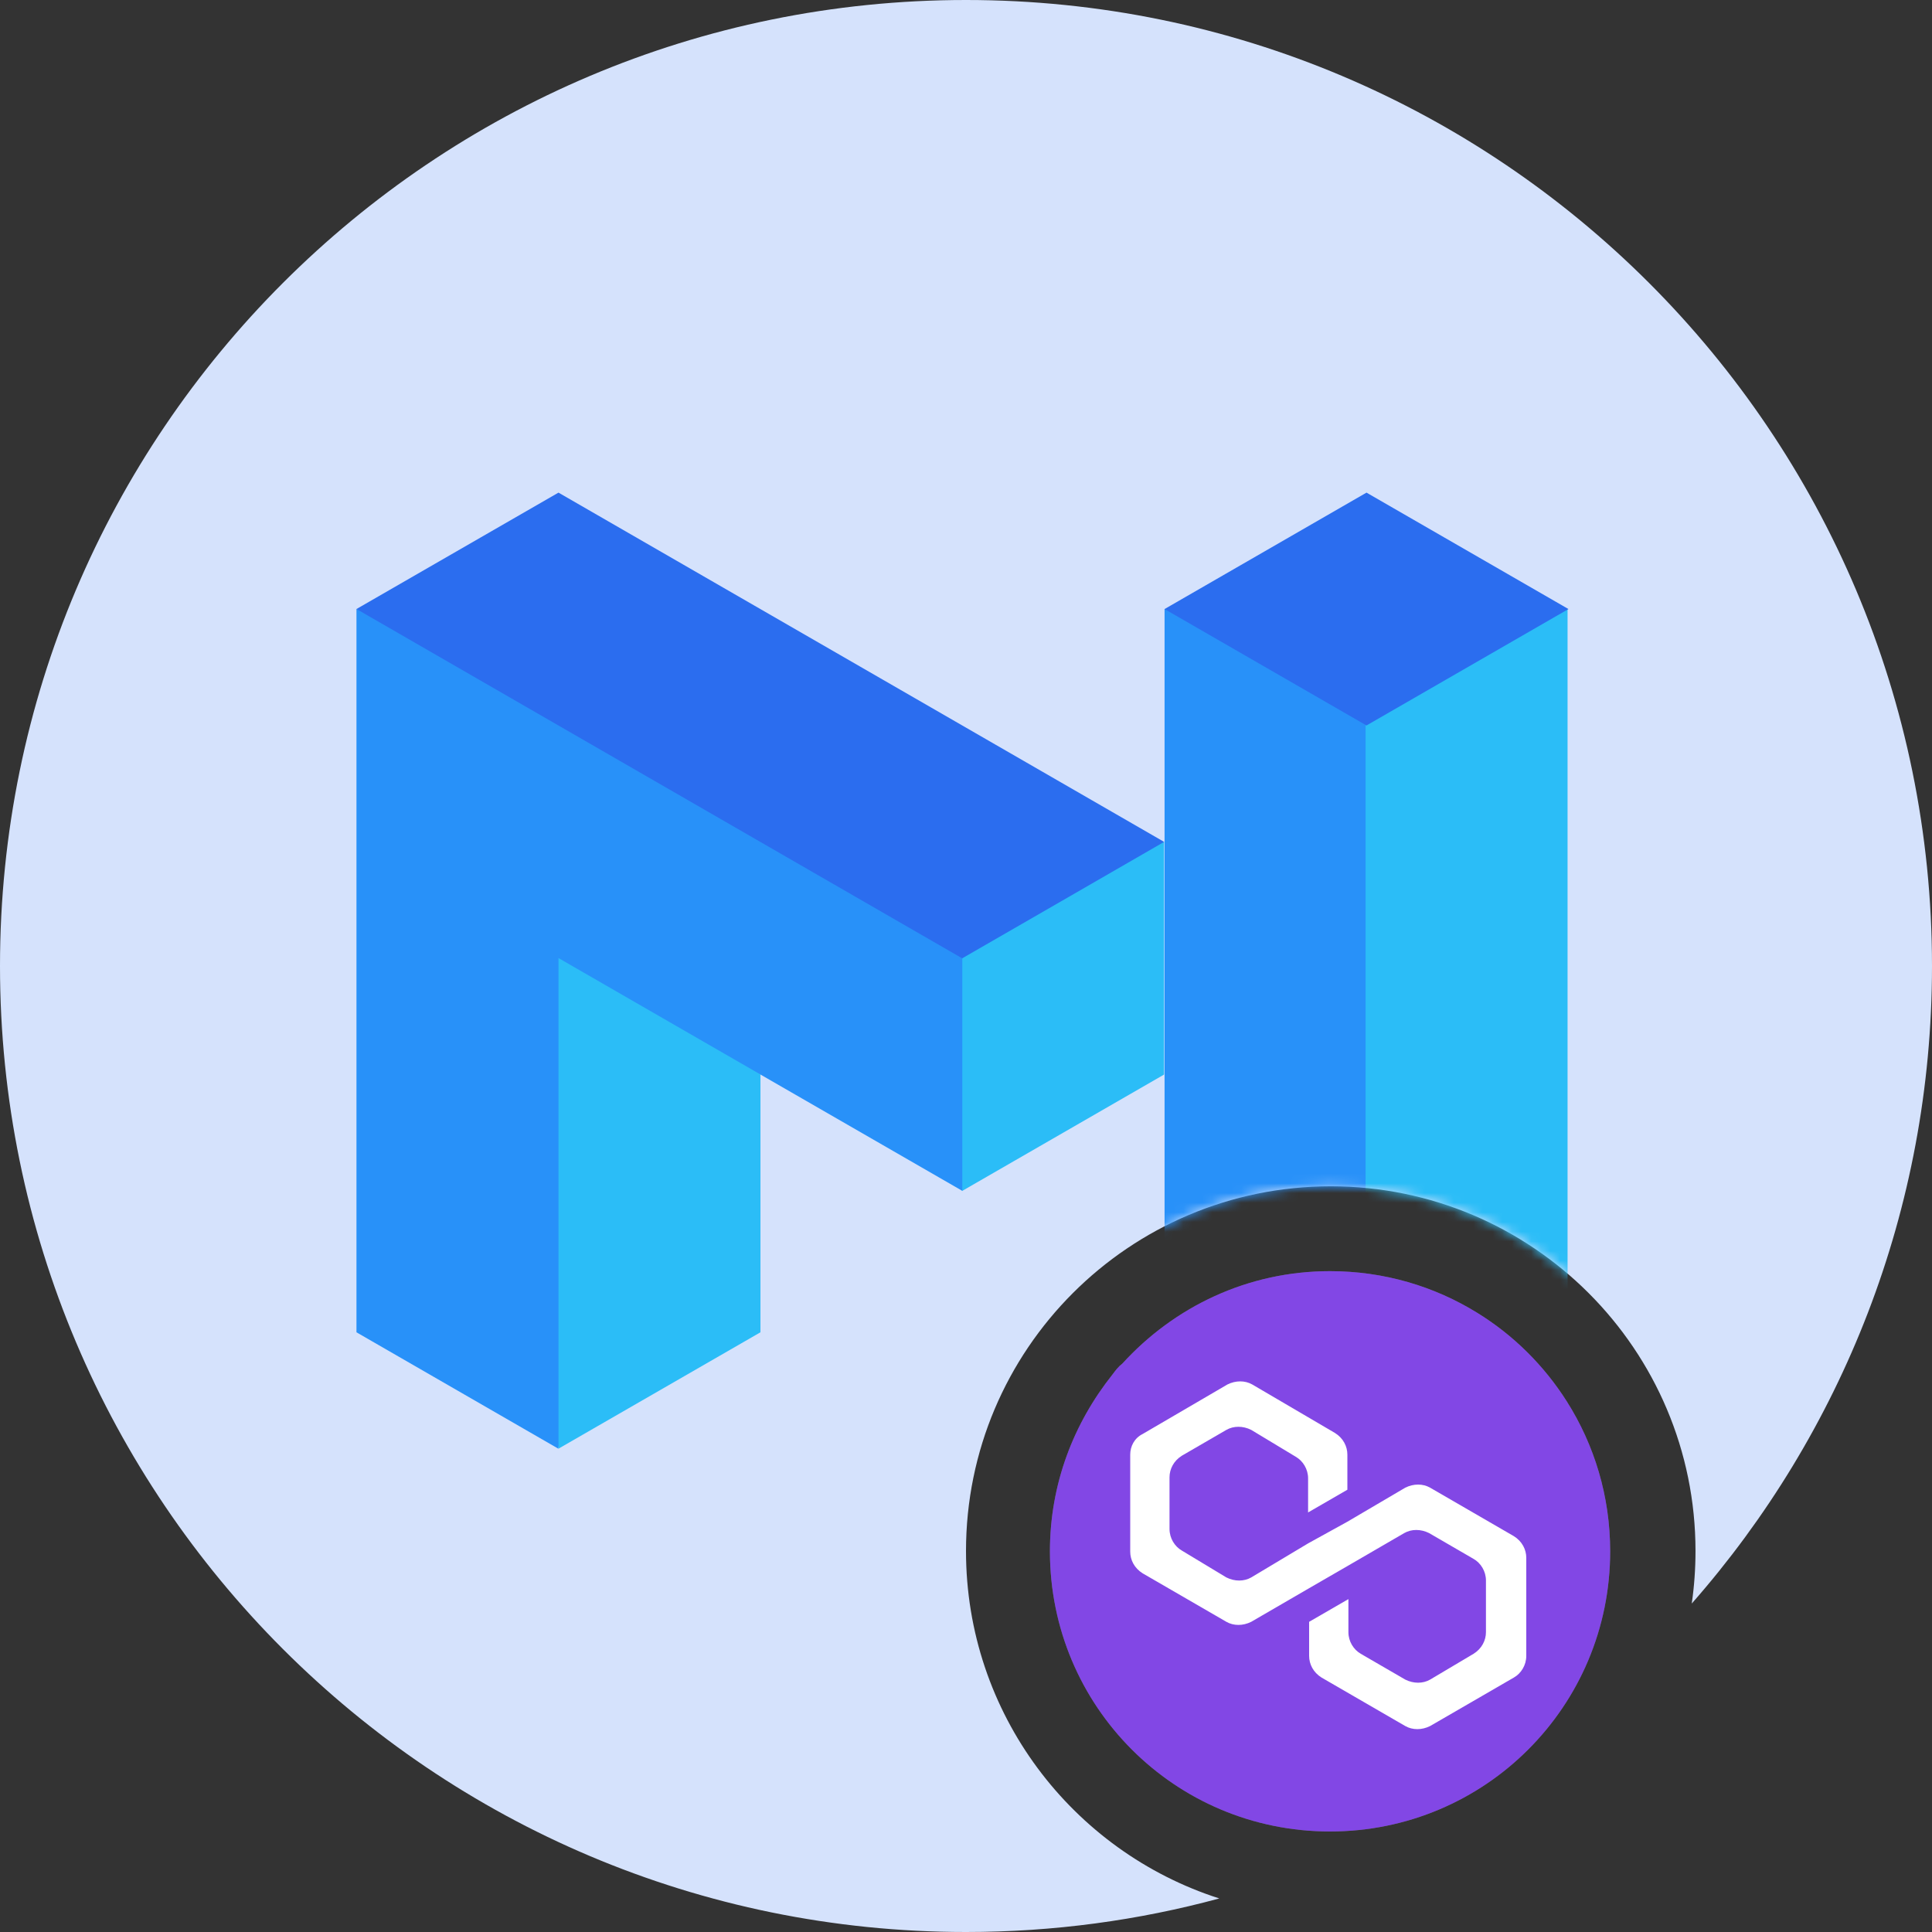 <svg xmlns="http://www.w3.org/2000/svg" width="200" height="200" fill="none" viewBox="0 0 200 200"><rect x="0" y="0" width="200" height="200" fill="#333333" stroke="none"/><g clip-path="url(#clip0_4355_80761)"><path fill="#D5E2FC" fill-rule="evenodd" d="M175.13 165.998C190.612 148.388 200 125.29 200 100C200 44.772 155.228 0 100 0C44.772 0 0 44.772 0 100C0 155.228 44.772 200 100 200C109.074 200 117.865 198.792 126.222 196.527C111.011 191.652 100 177.393 100 160.563C100 139.709 116.905 122.804 137.759 122.804C158.613 122.804 175.518 139.709 175.518 160.563C175.518 162.409 175.386 164.223 175.13 165.998Z" clip-rule="evenodd"/><mask id="mask0_4355_80761" style="mask-type:alpha" width="200" height="200" x="0" y="0" maskUnits="userSpaceOnUse"><path fill="#F7931A" fill-rule="evenodd" d="M175.13 165.998C190.612 148.388 200 125.29 200 100C200 44.772 155.228 0 100 0C44.772 0 0 44.772 0 100C0 155.228 44.772 200 100 200C109.074 200 117.865 198.792 126.222 196.527C111.011 191.652 100 177.393 100 160.563C100 139.709 116.905 122.804 137.759 122.804C158.613 122.804 175.518 139.709 175.518 160.563C175.518 162.409 175.386 164.223 175.13 165.998Z" clip-rule="evenodd"/></mask><g mask="url(#mask0_4355_80761)"><path fill="#2BBDF7" fill-rule="evenodd" d="M85.566 92.165L99.6 123.287L120.487 111.247L120.502 111.241V87.141L85.566 92.165Z" clip-rule="evenodd"/><path fill="#2891F9" fill-rule="evenodd" d="M147.525 69.072L134.488 64.161L120.555 63.036V137.928L141.457 149.975L157.955 116.212L147.55 83.564L147.525 69.072Z" clip-rule="evenodd"/><path fill="#2BBDF7" fill-rule="evenodd" d="M146.215 63.061L141.373 75.105H141.367V149.988L162.273 137.944V63.061H146.215Z" clip-rule="evenodd"/><path fill="#2B6DEF" fill-rule="evenodd" d="M141.46 50.996L120.555 63.049L141.46 75.099L162.366 63.049L141.46 50.996Z" clip-rule="evenodd"/><path fill="#2891F9" fill-rule="evenodd" d="M99.613 99.182V99.176L78.711 75.787L36.902 63.036V137.919L57.802 149.969L63.775 108.529L78.711 111.242V111.229L99.616 123.276V99.182H99.613Z" clip-rule="evenodd"/><path fill="#2B6DEF" fill-rule="evenodd" d="M57.814 50.996L36.902 63.046L99.607 99.205L109.082 93.744L120.509 87.152L57.814 50.996Z" clip-rule="evenodd"/><path fill="#2BBDF7" fill-rule="evenodd" d="M57.819 99.181H57.816V149.965L78.722 137.918V111.231L57.819 99.181Z" clip-rule="evenodd"/></g><path fill="#606060" d="M166.684 160.592C166.684 176.634 153.732 189.595 137.681 189.595C121.629 189.595 108.688 176.634 108.688 160.592C108.688 153.603 111.155 147.325 115.163 142.29C115.469 141.876 115.775 141.471 116.19 141.155C121.54 135.291 129.142 131.589 137.681 131.589C143.288 131.589 148.51 133.169 152.942 135.913C156.684 138.223 159.852 141.372 162.202 145.084C165.045 149.576 166.684 154.886 166.684 160.592Z"/><path fill="#8247E5" d="M166.684 160.592C166.684 176.634 153.732 189.595 137.681 189.595C121.629 189.595 108.688 176.634 108.688 160.592C108.688 153.603 111.155 147.325 115.163 142.29C115.469 141.876 115.775 141.471 116.19 141.155C121.54 135.291 129.142 131.589 137.681 131.589C143.288 131.589 148.51 133.169 152.942 135.913C156.684 138.223 159.852 141.372 162.202 145.084C165.045 149.576 166.684 154.886 166.684 160.592Z"/><path fill="#fff" d="M148.044 154.003C147.295 153.576 146.332 153.576 145.475 154.003L139.48 157.528L135.413 159.772L129.525 163.297C128.775 163.724 127.812 163.724 126.956 163.297L122.352 160.519C121.603 160.092 121.068 159.237 121.068 158.276V152.935C121.068 152.08 121.496 151.226 122.352 150.691L126.956 148.021C127.705 147.593 128.668 147.593 129.525 148.021L134.128 150.798C134.877 151.226 135.413 152.08 135.413 153.042V156.567L139.48 154.217V150.585C139.48 149.73 139.052 148.875 138.196 148.341L129.632 143.32C128.883 142.893 127.919 142.893 127.063 143.32L118.285 148.448C117.428 148.875 117 149.73 117 150.585V160.626C117 161.481 117.428 162.335 118.285 162.869L126.956 167.89C127.705 168.318 128.668 168.318 129.525 167.89L135.413 164.472L139.48 162.122L145.368 158.703C146.117 158.276 147.081 158.276 147.937 158.703L152.54 161.374C153.29 161.801 153.825 162.656 153.825 163.617V168.958C153.825 169.813 153.397 170.668 152.54 171.202L148.044 173.872C147.295 174.3 146.332 174.3 145.475 173.872L140.872 171.202C140.123 170.774 139.587 169.92 139.587 168.958V165.54L135.52 167.89V171.415C135.52 172.27 135.948 173.125 136.804 173.659L145.475 178.68C146.225 179.107 147.188 179.107 148.044 178.68L156.715 173.659C157.465 173.231 158 172.377 158 171.415V161.267C158 160.412 157.572 159.558 156.715 159.024L148.044 154.003Z"/></g><defs><clipPath id="clip0_4355_80761"><rect width="200" height="200" fill="#fff"/></clipPath></defs></svg>